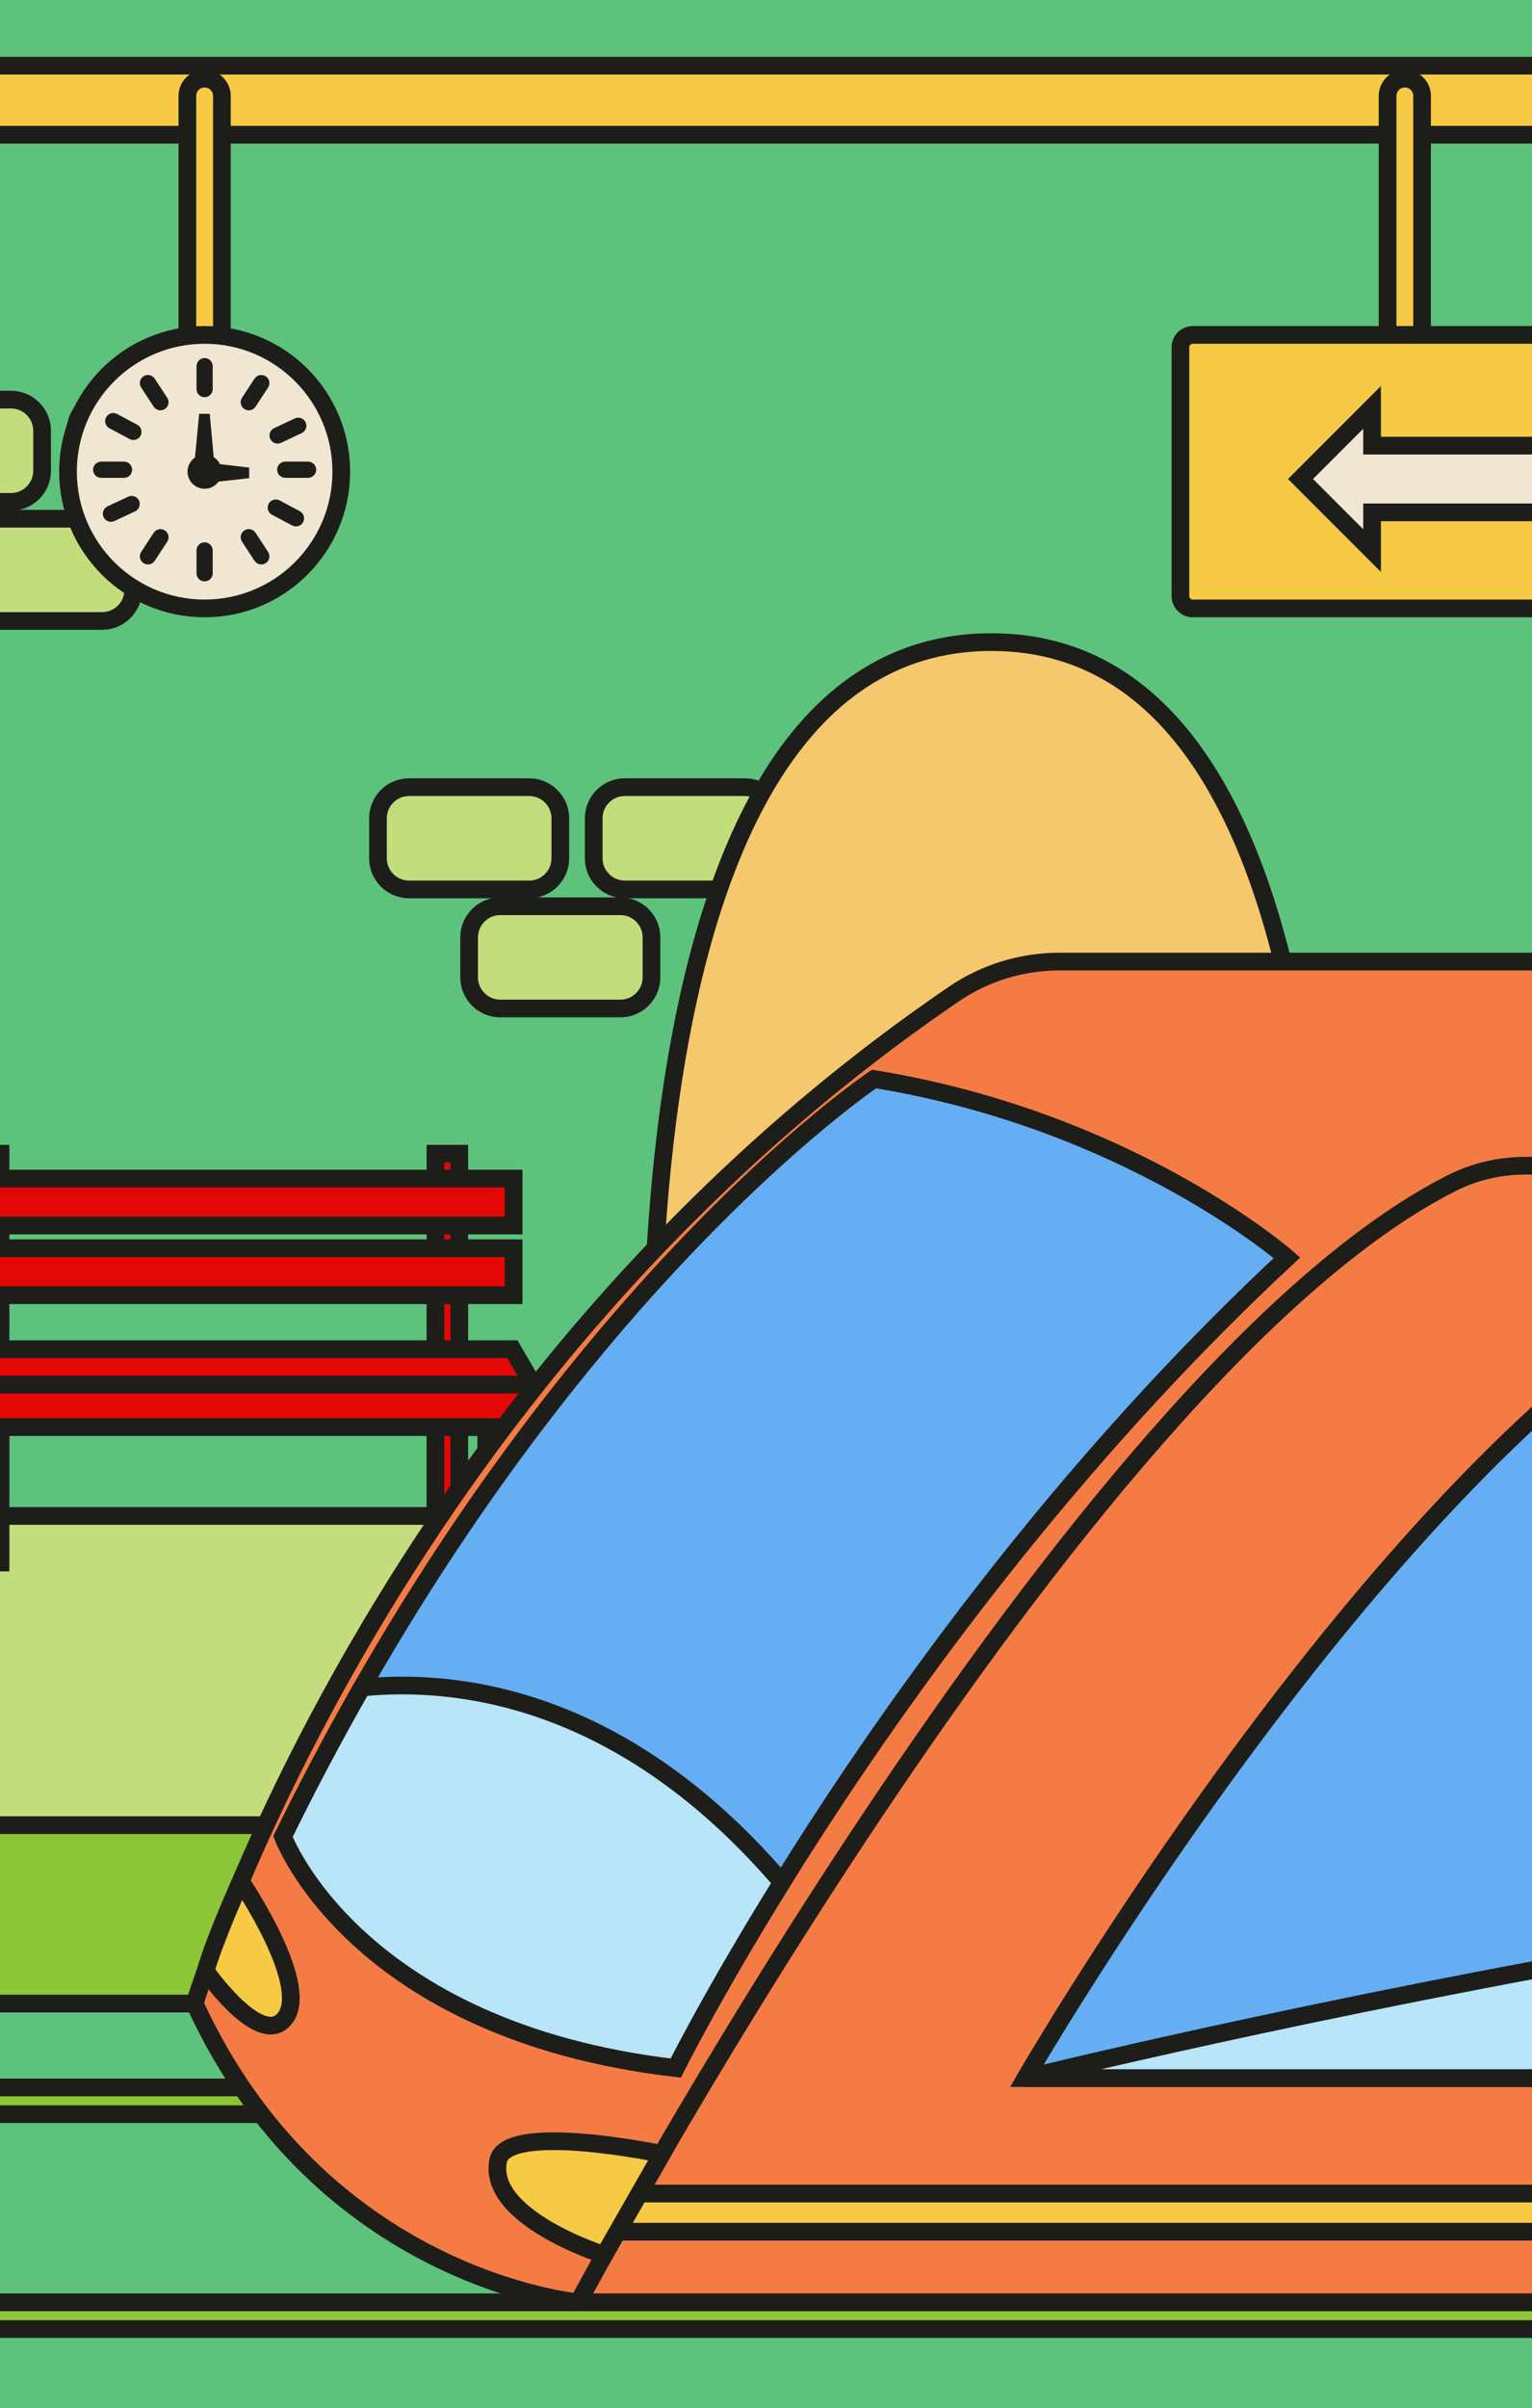 <svg width="433" height="680" viewBox="0 0 433 680" fill="none" xmlns="http://www.w3.org/2000/svg">
<g clip-path="url(#clip0_362_364)">
<rect width="433" height="680" fill="#F0E6D1"/>
<g clip-path="url(#clip1_362_364)">
<path d="M930.5 -18H-166V713H930.5V-18Z" fill="#73DBE4" stroke="#1D1E19" stroke-width="5"/>
<path d="M930.5 -18H-166V713H930.5V-18Z" fill="#5DC27C" stroke="#1D1E19" stroke-width="5"/>
<path d="M930.5 428.085H-166V713H930.5V428.085Z" fill="#C3DD7C" stroke="#1D1E19" stroke-width="5"/>
<path d="M930.5 515.4H-166V712.999H930.5V515.4Z" fill="#8AC636" stroke="#1D1E19" stroke-width="5"/>
<path d="M930.5 565.783H-166V713H930.5V565.783Z" fill="#5DC27C" stroke="#1D1E19" stroke-width="5"/>
<path d="M930.5 589.461H-166V597.012H930.5V589.461Z" fill="#8AC636" stroke="#1D1E19" stroke-width="5"/>
<path d="M930.5 650.134H-166V657.686H930.5V650.134Z" fill="#8AC636" stroke="#1D1E19" stroke-width="5"/>
<path d="M145.549 515.4H139.701V565.782H145.549V515.4Z" fill="#894F48" stroke="#1D1E19" stroke-width="5"/>
<path d="M238.142 515.4H232.294V565.782H238.142V515.4Z" fill="#894F48" stroke="#1D1E19" stroke-width="5"/>
<path d="M330.735 515.4H324.887V565.782H330.735V515.4Z" fill="#894F48" stroke="#1D1E19" stroke-width="5"/>
<path d="M423.329 515.4H417.481V565.782H423.329V515.4Z" fill="#894F48" stroke="#1D1E19" stroke-width="5"/>
<path d="M3.126 112.849H-30.866C-35.69 112.849 -39.638 116.797 -39.638 121.621V132.952C-39.638 137.776 -35.69 141.724 -30.866 141.724H3.126C7.951 141.724 11.898 137.776 11.898 132.952V121.621C11.898 116.797 7.951 112.849 3.126 112.849Z" fill="#C3DD7C" stroke="#1D1E19" stroke-width="5"/>
<path d="M64.103 112.849H30.111C25.287 112.849 21.339 116.797 21.339 121.621V132.952C21.339 137.776 25.287 141.724 30.111 141.724H64.103C68.927 141.724 72.875 137.776 72.875 132.952V121.621C72.875 116.797 68.927 112.849 64.103 112.849Z" fill="#C3DD7C" stroke="#1D1E19" stroke-width="5"/>
<path d="M28.894 146.475H-5.098C-9.922 146.475 -13.87 150.422 -13.87 155.247V166.577C-13.87 171.402 -9.922 175.349 -5.098 175.349H28.894C33.719 175.349 37.666 171.402 37.666 166.577V155.247C37.666 150.422 33.719 146.475 28.894 146.475Z" fill="#C3DD7C" stroke="#1D1E19" stroke-width="5"/>
<path d="M149.59 222.283H115.599C110.774 222.283 106.827 226.23 106.827 231.055V242.385C106.827 247.21 110.774 251.157 115.599 251.157H149.59C154.415 251.157 158.362 247.21 158.362 242.385V231.055C158.362 226.23 154.415 222.283 149.59 222.283Z" fill="#C3DD7C" stroke="#1D1E19" stroke-width="5"/>
<path d="M210.568 222.283H176.576C171.752 222.283 167.804 226.23 167.804 231.055V242.385C167.804 247.21 171.752 251.157 176.576 251.157H210.568C215.392 251.157 219.34 247.21 219.34 242.385V231.055C219.34 226.23 215.392 222.283 210.568 222.283Z" fill="#C3DD7C" stroke="#1D1E19" stroke-width="5"/>
<path d="M175.358 255.909H141.366C136.542 255.909 132.594 259.857 132.594 264.681V276.012C132.594 280.836 136.542 284.784 141.366 284.784H175.358C180.183 284.784 184.13 280.836 184.13 276.012V264.681C184.13 259.857 180.183 255.909 175.358 255.909Z" fill="#C3DD7C" stroke="#1D1E19" stroke-width="5"/>
<path d="M0.15 325.789H-6.58V384.57H0.15V325.789Z" fill="#E30705" stroke="#1D1E19" stroke-width="5"/>
<path d="M0.15 382.458H-6.58V441.238H0.15V382.458Z" fill="#E30705" stroke="#1D1E19" stroke-width="5"/>
<path d="M123.081 384.568H129.811V325.787H123.081V384.568Z" fill="#E30705" stroke="#1D1E19" stroke-width="5"/>
<path d="M137.419 457.232H144.147V398.452H137.419V457.232Z" fill="#E30705" stroke="#1D1E19" stroke-width="5"/>
<path d="M123.081 441.238H129.811V382.459H123.081V441.238Z" fill="#E30705" stroke="#1D1E19" stroke-width="5"/>
<path d="M145.171 332.811H-19.454V346.074H145.171V332.811Z" fill="#E30705" stroke="#1D1E19" stroke-width="5"/>
<path d="M145.171 352.489H-19.454V365.752H145.171V352.489Z" fill="#E30705" stroke="#1D1E19" stroke-width="5"/>
<path d="M64.261 392H151.25L144.82 381H64.261H61.239H-19.32L-25.75 392H61.239H64.261Z" fill="#E30705" stroke="#1D1E19" stroke-width="5"/>
<path d="M151.783 391H64.27H61.23H-26.283L-32.75 403H61.23H64.27H158.25L151.783 391Z" fill="#E30705" stroke="#1D1E19" stroke-width="5"/>
<path d="M185.186 428.086C185.186 428.086 167.154 181.319 280.216 181.319C393.277 181.319 372.809 428.086 372.809 428.086H185.186Z" fill="#F5C86D" stroke="#1D1E19" stroke-width="5"/>
<path d="M185.186 428.086H372.809C372.809 428.086 375.164 399.655 373.86 362.098H184.787C183.11 399.655 185.186 428.086 185.186 428.086Z" fill="#BFACAF" stroke="#1D1E19" stroke-width="5"/>
<path d="M374.209 377.524C374.155 372.601 374.046 367.446 373.86 362.098H184.787C184.549 367.446 184.388 372.601 184.284 377.524H374.209Z" fill="#E8D1D4" stroke="#1D1E19" stroke-width="5"/>
<path d="M-82.767 18.55H930.5V38.043H-83.742C-88.855 38.043 -93.001 33.898 -93.001 28.784C-93.001 23.132 -88.42 18.55 -82.767 18.55Z" fill="#F6CA45" stroke="#1D1E19" stroke-width="5"/>
<path d="M397.057 105.539C394.373 105.539 392.178 103.343 392.178 100.66V27.084C392.178 24.401 394.373 22.205 397.057 22.205C399.74 22.205 401.934 24.399 401.934 27.084V100.66C401.934 103.343 399.74 105.539 397.057 105.539Z" fill="#F6CA45" stroke="#1D1E19" stroke-width="5"/>
<path d="M584.32 171.81H337.113C335.198 171.81 333.631 170.243 333.631 168.328V98.057C333.631 96.14 335.198 94.574 337.113 94.574H584.32C586.235 94.574 587.803 96.141 587.803 98.057V168.328C587.803 170.243 586.234 171.81 584.32 171.81Z" fill="#F6CA45" stroke="#1D1E19" stroke-width="5"/>
<path d="M57.833 105.539C55.15 105.539 52.955 103.343 52.955 100.66V27.083C52.955 24.401 55.15 22.205 57.833 22.205C60.517 22.205 62.712 24.399 62.712 27.083V100.66C62.712 103.343 60.517 105.539 57.833 105.539Z" fill="#F6CA45" stroke="#1D1E19" stroke-width="5"/>
<path d="M19.217 133.193C19.217 111.865 36.506 94.574 57.834 94.574C79.163 94.574 96.453 111.864 96.453 133.193C96.453 154.521 79.163 171.812 57.834 171.812C36.506 171.81 19.217 154.521 19.217 133.193Z" fill="#F0E6D1" stroke="#1D1E19" stroke-width="5"/>
<path d="M54.506 133.193C54.506 131.355 55.996 129.865 57.832 129.865C59.67 129.865 61.16 131.355 61.16 133.193C61.16 135.03 59.668 136.52 57.832 136.52C55.996 136.519 54.506 135.029 54.506 133.193Z" fill="#536C80" stroke="#1D1E19" stroke-width="3"/>
<path d="M57.834 110.656C57.399 110.656 57.044 110.3 57.044 109.866V103.404C57.044 102.97 57.399 102.615 57.834 102.615C58.268 102.615 58.623 102.97 58.623 103.404V109.866C58.623 110.3 58.268 110.656 57.834 110.656Z" fill="#536C80" stroke="#1D1E19" stroke-width="3"/>
<path d="M57.834 162.679C57.399 162.679 57.044 162.324 57.044 161.89V155.426C57.044 154.992 57.399 154.638 57.834 154.638C58.268 154.638 58.623 154.993 58.623 155.426V161.89C58.623 162.322 58.268 162.679 57.834 162.679Z" fill="#536C80" stroke="#1D1E19" stroke-width="3"/>
<path d="M79.826 132.646C79.826 132.212 80.181 131.856 80.615 131.856H87.077C87.512 131.856 87.867 132.212 87.867 132.646C87.867 133.08 87.512 133.435 87.077 133.435H80.615C80.181 133.435 79.826 133.08 79.826 132.646Z" fill="#536C80" stroke="#1D1E19" stroke-width="3"/>
<path d="M27.803 132.646C27.803 132.212 28.157 131.856 28.591 131.856H35.054C35.489 131.856 35.844 132.212 35.844 132.646C35.844 133.08 35.489 133.435 35.054 133.435H28.591C28.157 133.435 27.803 133.08 27.803 132.646Z" fill="#536C80" stroke="#1D1E19" stroke-width="3"/>
<path d="M69.881 114.248C69.517 114.009 69.415 113.518 69.653 113.155L73.192 107.749C73.431 107.386 73.922 107.283 74.286 107.521C74.649 107.759 74.751 108.25 74.513 108.613L70.973 114.019C70.735 114.383 70.244 114.486 69.881 114.248Z" fill="#536C80" stroke="#1D1E19" stroke-width="3"/>
<path d="M41.383 157.771C41.019 157.533 40.917 157.042 41.155 156.678L44.696 151.271C44.933 150.909 45.424 150.805 45.788 151.043C46.151 151.282 46.253 151.773 46.015 152.135L42.475 157.542C42.237 157.907 41.746 158.01 41.383 157.771Z" fill="#536C80" stroke="#1D1E19" stroke-width="3"/>
<path d="M45.787 114.248C46.149 114.009 46.252 113.518 46.014 113.155L42.474 107.749C42.236 107.386 41.744 107.283 41.382 107.521C41.018 107.759 40.916 108.25 41.154 108.613L44.695 114.019C44.932 114.383 45.423 114.486 45.787 114.248Z" fill="#536C80" stroke="#1D1E19" stroke-width="3"/>
<path d="M74.286 157.771C74.649 157.533 74.751 157.042 74.513 156.678L70.973 151.271C70.735 150.909 70.244 150.805 69.881 151.043C69.517 151.282 69.415 151.773 69.653 152.135L73.192 157.542C73.431 157.907 73.922 158.01 74.286 157.771Z" fill="#536C80" stroke="#1D1E19" stroke-width="3"/>
<path d="M77.253 142.966C77.456 142.583 77.937 142.435 78.32 142.638L84.025 145.67C84.41 145.875 84.556 146.355 84.353 146.738C84.148 147.121 83.668 147.268 83.285 147.064L77.579 144.031C77.196 143.83 77.048 143.349 77.253 142.966Z" fill="#536C80" stroke="#1D1E19" stroke-width="3"/>
<path d="M31.313 118.554C31.518 118.171 31.997 118.023 32.38 118.226L38.087 121.258C38.47 121.463 38.616 121.942 38.414 122.326C38.209 122.709 37.73 122.856 37.347 122.652L31.641 119.619C31.258 119.418 31.108 118.938 31.313 118.554Z" fill="#536C80" stroke="#1D1E19" stroke-width="3"/>
<path d="M77.743 123.308C77.927 123.702 78.399 123.873 78.793 123.687L84.644 120.943C85.037 120.759 85.208 120.286 85.024 119.893C84.84 119.5 84.367 119.33 83.972 119.514L78.123 122.259C77.728 122.443 77.559 122.915 77.743 123.308Z" fill="#536C80" stroke="#1D1E19" stroke-width="3"/>
<path d="M30.645 145.401C30.829 145.794 31.302 145.965 31.695 145.781L37.546 143.037C37.938 142.852 38.11 142.38 37.926 141.987C37.74 141.594 37.27 141.423 36.875 141.607L31.024 144.352C30.631 144.535 30.461 145.009 30.645 145.401Z" fill="#536C80" stroke="#1D1E19" stroke-width="3"/>
<path d="M56.25 133H59.25L57.786 117L56.25 133Z" fill="#536C80" stroke="#1D1E19" stroke-width="3"/>
<path d="M57.25 132V135L70.25 133.537L57.25 132Z" fill="#536C80" stroke="#1D1E19" stroke-width="3"/>
<path d="M367.577 135.267L387.801 155.489V144.685H448.943V125.846H387.801V115.042L367.577 135.267Z" fill="#F0E6D1" stroke="#1D1E19" stroke-width="5"/>
<path d="M790.75 650.134H163.451C163.451 650.134 90.785 643.713 55.019 565.783C55.019 565.783 107.372 391.201 269.613 280.698C278.405 274.71 288.816 271.536 299.452 271.536H790.75V650.134Z" fill="#F57B45" stroke="#1D1E19" stroke-width="5"/>
<path d="M790.75 650.133V329.178H431.23C424.019 329.178 416.884 330.784 410.444 334.026C303.395 387.905 163.451 650.133 163.451 650.133H790.75Z" fill="#F57B45" stroke="#1D1E19" stroke-width="5"/>
<path d="M79.994 518.6C79.994 518.6 100.098 573.379 190.985 583.979C190.985 583.979 254.095 457.155 363.745 355.179C363.745 355.179 319.641 316.487 247.029 304.703C247.029 304.703 154.679 366.309 79.994 518.6Z" fill="#66AEF4" stroke="#1D1E19" stroke-width="5"/>
<path d="M289.842 586.815C289.842 586.815 374.709 439.781 462.916 375.853H790.749V586.815H289.842Z" fill="#66AEF4" stroke="#1D1E19" stroke-width="5"/>
<path d="M174.461 630.196H790.75V619.432H180.575C178.334 623.344 176.294 626.942 174.461 630.196Z" fill="#F6CA45" stroke="#1D1E19" stroke-width="5"/>
<path d="M102.306 476.517C94.769 489.7 87.297 503.712 79.994 518.6C79.994 518.6 100.098 573.379 190.985 583.979C190.985 583.979 201.362 563.128 221.006 531.541C175.986 478.928 129.071 473.859 102.306 476.517Z" fill="#B8E5F8" stroke="#1D1E19" stroke-width="5"/>
<path d="M289.843 586.815C289.843 586.815 612.488 506.883 790.75 525.145V586.815C790.75 586.815 286.848 586.815 289.843 586.815Z" fill="#B8E5F8" stroke="#1D1E19" stroke-width="5"/>
<path d="M170.779 636.77C170.779 636.77 137.626 626.337 140.789 610.173C142.982 598.964 187.089 608.259 187.089 608.259L170.779 636.77Z" fill="#F6CA45" stroke="#1D1E19" stroke-width="5"/>
<path d="M58.118 556.557C58.118 556.557 72.807 577.643 79.994 570.542C88.863 561.782 68.038 531.269 68.038 531.269C68.038 531.269 60.791 547.229 58.118 556.557Z" fill="#F6CA45" stroke="#1D1E19" stroke-width="5"/>
</g>
</g>
<defs>
<clipPath id="clip0_362_364">
<rect width="433" height="680" fill="white"/>
</clipPath>
<clipPath id="clip1_362_364">
<rect width="433" height="680" fill="white"/>
</clipPath>
</defs>
</svg>
